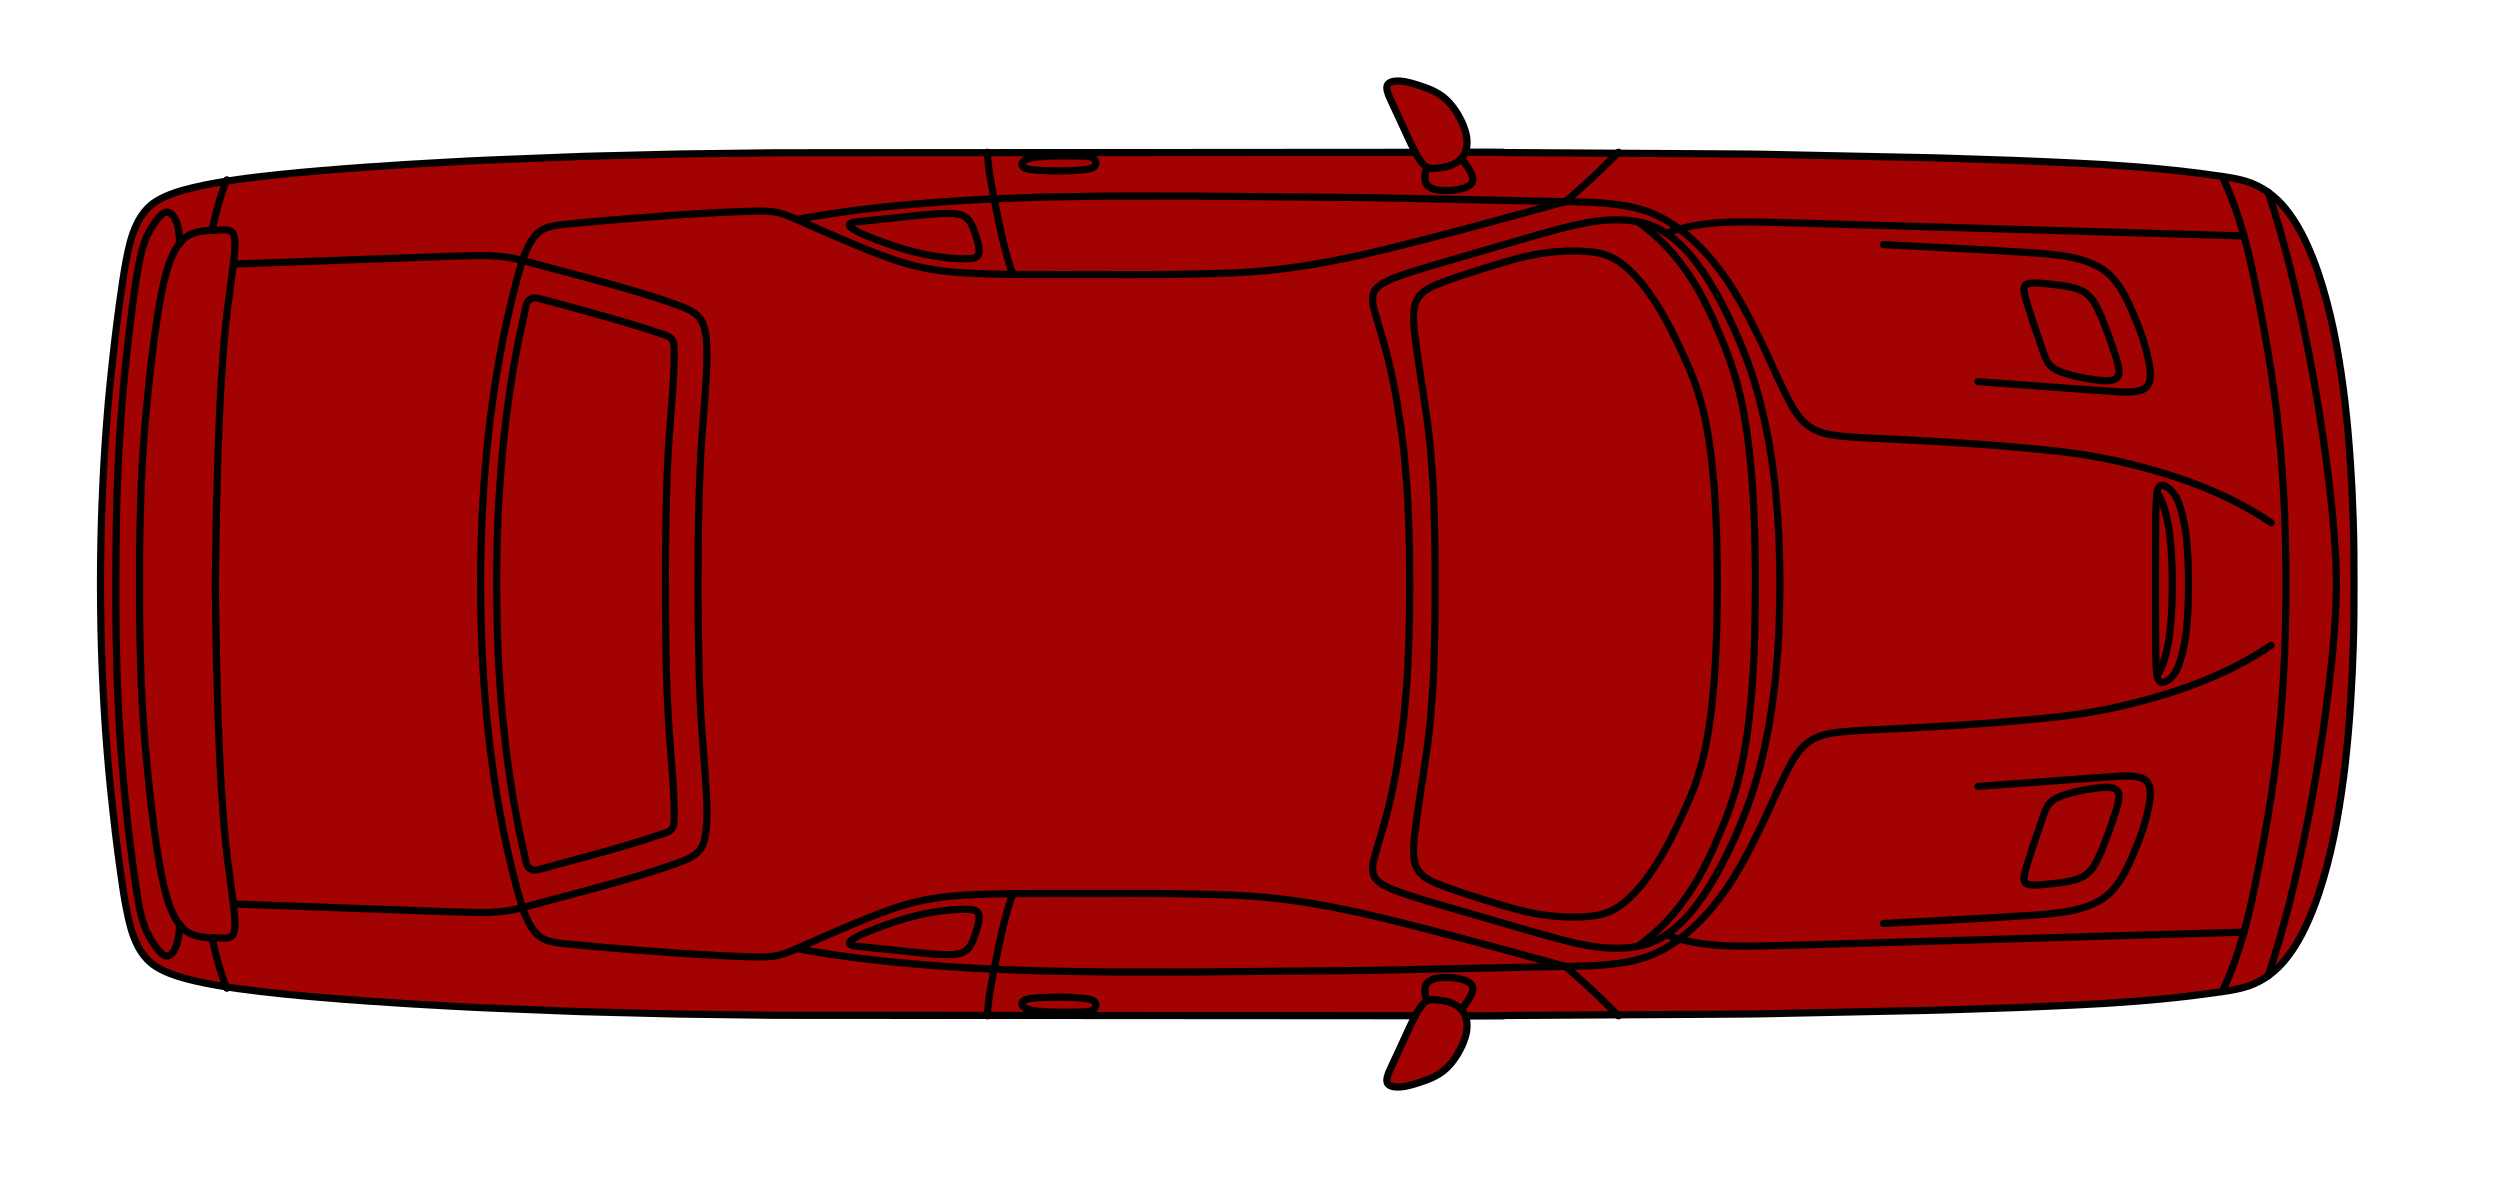 <?xml version="1.0" encoding="utf-8"?>
<svg width="959px" height="452px" viewBox="0 0 959 452" version="1.1" xmlns:xlink="http://www.w3.org/1999/xlink" xmlns="http://www.w3.org/2000/svg">
  <rect x="0" y="0" width="959" height="452" fill="#808080" stroke="none"/>
  <defs>
    <rect width="959" height="452" id="artboard_1" />
    <clipPath id="clip_1">
      <use xlink:href="#artboard_1" clip-rule="evenodd" />
    </clipPath>
  </defs>
  <g id="Artboard-4" clip-path="url(#clip_1)">
    <use xlink:href="#artboard_1" stroke="none" fill="#FFFFFF" />
    <path d="M0.004 331.219C4.254 331.193 8.504 331.168 12.754 331.142C22.7 331.082 32.646 331.022 42.593 330.962C54.029 330.893 65.466 330.824 76.902 330.755C85.622 330.702 94.343 330.65 103.063 330.597C105.896 330.58 108.728 330.578 111.56 330.52C120.042 330.345 128.525 330.169 137.007 329.994C147.903 329.769 158.8 329.544 169.696 329.319C174.287 329.224 178.878 329.154 183.467 329.003C192.616 328.702 201.767 328.426 210.915 328.1C218.937 327.814 226.957 327.394 234.976 327.04C241.794 326.739 248.62 326.315 255.425 325.794C263.467 325.179 271.49 324.425 279.494 323.432C283.281 322.963 287.063 322.426 290.841 321.89C294.02 321.44 297.206 320.874 300.257 319.852C306.295 317.831 311.255 313.925 315.157 308.938C319.661 303.181 322.856 296.433 325.477 289.646C328.198 282.6 330.251 275.313 331.97 267.965C333.723 260.473 335.022 252.888 336.154 245.281C337.269 237.785 338.062 230.238 338.729 222.69C339.416 214.918 339.878 207.131 340.249 199.339C340.587 192.243 340.81 185.125 340.867 178.021C340.935 169.508 340.929 161.005 340.861 152.491C340.803 145.2 340.535 137.896 340.188 130.613C339.817 122.817 339.303 115.032 338.616 107.257C337.952 99.749 337.093 92.253 335.983 84.797C334.859 77.24 333.517 69.706 331.734 62.275C329.965 54.901 327.868 47.603 325.074 40.546C322.413 33.823 319.144 27.142 314.544 21.517C310.557 16.641 305.497 12.967 299.454 11.111C296.155 10.098 292.743 9.608 289.337 9.119C285.749 8.604 282.155 8.111 278.557 7.674C270.773 6.729 262.971 5.981 255.15 5.404C248.193 4.891 241.224 4.456 234.255 4.148C226.358 3.799 218.46 3.368 210.559 3.108C201.272 2.802 191.985 2.497 182.698 2.191C178.008 2.037 173.315 1.975 168.624 1.878C157.664 1.652 146.703 1.425 135.743 1.199C127.541 1.03 119.34 0.86 111.138 0.691C108.202 0.63 105.265 0.636 102.328 0.618C93.418 0.564 84.508 0.51 75.598 0.457C64.14 0.388 52.683 0.319 41.225 0.249C31.426 0.19 21.627 0.131 11.828 0.071C7.885 0.047 3.943 0.023 0 0" transform="translate(562.085 58.426)" id="Shape" fill="#A20202" fill-rule="evenodd" stroke="#000000" stroke-width="2.75" stroke-linecap="round" stroke-linejoin="round" />
    <path d="M537.995 0C537.028 0.001 536.062 0.001 535.094 0.002C532.34 0.004 529.587 0.006 526.833 0.008C522.558 0.011 518.282 0.014 514.007 0.017C508.419 0.021 502.829 0.025 497.241 0.029C490.628 0.034 484.016 0.038 477.404 0.043C469.988 0.048 462.572 0.053 455.157 0.058C447.145 0.064 439.133 0.069 431.122 0.075C422.824 0.081 414.528 0.087 406.23 0.092C397.82 0.098 389.41 0.104 381.002 0.11C372.794 0.116 364.585 0.121 356.377 0.127C348.577 0.132 340.776 0.138 332.976 0.143C325.825 0.148 318.674 0.153 311.523 0.158C305.239 0.162 298.955 0.167 292.671 0.171C287.549 0.175 282.427 0.178 277.306 0.182C273.548 0.185 269.789 0.187 266.031 0.19C263.91 0.191 261.789 0.193 259.668 0.194C258.37 0.195 257.073 0.213 255.774 0.23C248.32 0.326 240.866 0.421 233.412 0.517C229.292 0.57 225.168 0.581 221.05 0.683C214.488 0.846 207.924 1.008 201.362 1.171C195.797 1.309 190.229 1.408 184.665 1.585C179.686 1.743 174.709 1.976 169.732 2.171C162.686 2.448 155.641 2.725 148.595 3.001C143.614 3.197 138.637 3.491 133.659 3.745C128.312 4.018 122.969 4.341 117.625 4.663C112.129 4.993 106.64 5.366 101.148 5.754C95.51 6.152 89.883 6.602 84.251 7.074C78.982 7.515 73.72 7.988 68.464 8.545C62.951 9.13 57.437 9.744 51.956 10.546C46.519 11.342 41.089 12.235 35.754 13.509C30.897 14.669 25.89 16.087 21.642 18.651C18.041 20.824 15.713 23.903 13.956 27.518C11.845 31.863 10.784 36.608 9.899 41.286C8.904 46.549 8.152 51.848 7.413 57.147C6.733 62.011 6.106 66.881 5.535 71.757C4.861 77.512 4.251 83.269 3.659 89.032C3.179 93.7 2.781 98.383 2.423 103.06C2.024 108.277 1.651 113.5 1.359 118.723C1.067 123.971 0.793 129.22 0.602 134.473C0.414 139.638 0.238 144.804 0.156 149.971C0.072 155.227 -0.006 160.483 0 165.74C0.007 171.316 0.086 176.89 0.175 182.466C0.26 187.729 0.464 192.99 0.656 198.25C0.845 203.443 1.143 208.633 1.433 213.822C1.703 218.665 2.053 223.512 2.437 228.348C2.839 233.421 3.277 238.495 3.798 243.558C4.396 249.383 5.033 255.198 5.715 261.015C6.295 265.967 6.968 270.911 7.658 275.851C8.351 280.814 9.053 285.789 10.046 290.709C11.005 295.457 12.108 300.232 14.394 304.598C16.305 308.248 18.866 311.122 22.647 313.175C26.99 315.532 31.951 316.888 36.801 317.987C42.017 319.169 47.311 320.07 52.619 320.802C58.45 321.606 64.296 322.266 70.152 322.887C75.474 323.451 80.807 323.891 86.141 324.337C91.777 324.809 97.411 325.235 103.054 325.633C108.541 326.021 114.027 326.373 119.518 326.704C124.83 327.023 130.139 327.328 135.455 327.6C140.146 327.84 144.835 328.105 149.529 328.289C156.883 328.578 164.238 328.867 171.593 329.156C176.03 329.33 180.469 329.55 184.908 329.675C191.066 329.849 197.227 329.98 203.386 330.133C209.421 330.283 215.457 330.454 221.494 330.582C226.076 330.679 230.662 330.702 235.245 330.761C242.412 330.853 249.58 330.945 256.747 331.037C257.821 331.051 258.894 331.06 259.969 331.06C262.222 331.062 264.475 331.063 266.728 331.065C270.6 331.068 274.473 331.07 278.345 331.073C283.561 331.077 288.778 331.08 293.994 331.084C300.355 331.088 306.717 331.093 313.077 331.097C320.286 331.102 327.496 331.107 334.704 331.112C342.545 331.117 350.385 331.123 358.225 331.128C366.49 331.134 374.754 331.14 383.019 331.145C391.396 331.151 399.772 331.157 408.15 331.162C416.432 331.168 424.714 331.173 432.995 331.179C440.973 331.185 448.95 331.19 456.928 331.196C464.291 331.201 471.653 331.206 479.016 331.211C485.557 331.216 492.099 331.22 498.64 331.225C504.139 331.229 509.638 331.233 515.137 331.236C519.304 331.239 523.471 331.242 527.638 331.245C530.264 331.247 532.892 331.249 535.518 331.25C536.346 331.251 537.172 331.251 538 331.252" transform="translate(38.544 58.41)" id="Shape" fill="#A20202" fill-rule="evenodd" stroke="#000000" stroke-width="2.75" stroke-linecap="round" stroke-linejoin="round" />
    <path d="M29.063 135.869C29.147 130.499 29.23 125.13 29.314 119.76C29.378 115.623 29.413 111.484 29.523 107.348C29.694 100.897 29.866 94.446 30.037 87.994C30.165 83.164 30.403 78.336 30.595 73.509C30.773 69.036 30.967 64.564 31.238 60.096C31.567 54.668 31.933 49.246 32.369 43.825C32.727 39.381 33.142 34.925 33.722 30.503C34.429 25.115 35.177 19.731 35.835 14.337C36.129 11.928 36.447 9.51 36.551 7.083C36.617 5.535 36.676 3.875 36.283 2.36C35.482 -0.728 31.762 0.064 29.345 0.163C25.886 0.305 21.99 0.308 18.894 2.07C15.954 3.743 14.009 6.82 12.632 9.818C10.704 14.016 9.603 18.579 8.67 23.086C7.669 27.922 6.891 32.806 6.195 37.695C5.519 42.444 4.899 47.201 4.369 51.969C3.74 57.637 3.161 63.303 2.62 68.98C2.16 73.801 1.776 78.63 1.448 83.462C1.125 88.217 0.865 92.98 0.672 97.742C0.45 103.233 0.308 108.725 0.178 114.219C0.07 118.767 0.036 123.319 0.016 127.868C-0.008 133.49 -0.004 139.11 0.02 144.732C0.039 149.178 0.083 153.627 0.191 158.072C0.322 163.432 0.45 168.791 0.677 174.148C0.882 178.988 1.125 183.835 1.477 188.667C1.842 193.688 2.234 198.705 2.712 203.717C3.25 209.358 3.839 214.986 4.464 220.617C4.997 225.412 5.648 230.193 6.328 234.969C7 239.691 7.773 244.413 8.76 249.08C9.725 253.638 10.857 258.264 12.895 262.477C14.282 265.343 16.236 268.247 19.112 269.787C22.382 271.538 26.465 271.457 30.072 271.601C32.49 271.697 35.617 272.237 36.318 269.227C36.697 267.6 36.619 265.829 36.526 264.174C36.386 261.693 36.061 259.221 35.756 256.756C35.103 251.483 34.35 246.223 33.685 240.952C33.107 236.378 32.68 231.779 32.31 227.184C31.879 221.831 31.522 216.474 31.205 211.112C30.937 206.575 30.746 202.035 30.565 197.494C30.376 192.761 30.15 188.029 30.024 183.294C29.853 176.86 29.682 170.427 29.511 163.993C29.398 159.726 29.366 155.456 29.3 151.188C29.222 146.086 29.063 140.975 29.063 135.869L29.063 135.869Z" transform="translate(53.523 88.166)" id="Shape" fill="none" fill-rule="evenodd" stroke="#000000" stroke-width="2.75" stroke-linecap="round" stroke-linejoin="round" />
    <path d="M116.56 127.74C116.516 121.767 116.444 115.8 116.305 109.829C116.179 104.439 115.913 99.051 115.555 93.671C115.181 88.039 114.649 82.422 113.932 76.823C113.238 71.408 112.304 66.007 111.005 60.703C109.713 55.423 107.984 50.283 105.848 45.286C103.691 40.24 101.378 35.241 98.882 30.354C96.374 25.443 93.645 20.636 90.415 16.159C87.389 11.964 83.936 7.904 79.795 4.766C76.076 1.948 71.988 0.634 67.366 0.251C62.004 -0.193 56.558 -0.035 51.22 0.617C45.773 1.283 40.44 2.615 35.183 4.161C29.641 5.79 24.122 7.51 18.641 9.331C16.037 10.196 13.442 11.097 10.881 12.084C8.701 12.924 6.478 13.818 4.538 15.14C2.621 16.446 1.262 18.186 0.645 20.429C-0.652 25.149 0.334 30.532 0.928 35.288C1.638 40.974 2.554 46.637 3.389 52.305C4.188 57.735 5.076 63.161 5.721 68.612C6.383 74.209 6.885 79.821 7.241 85.446C7.575 90.718 7.838 96.004 7.96 101.286C8.096 107.214 8.23 113.137 8.271 119.065C8.313 125.143 8.307 131.213 8.265 137.291C8.225 143.063 8.092 148.831 7.95 154.602C7.822 159.798 7.568 165.001 7.23 170.188C6.855 175.96 6.353 181.722 5.65 187.463C4.97 193.011 4.071 198.535 3.257 204.064C2.445 209.581 1.542 215.094 0.874 220.631C0.305 225.355 -0.707 230.773 0.754 235.43C1.451 237.653 2.933 239.318 4.88 240.569C6.845 241.831 9.057 242.708 11.232 243.532C13.949 244.562 16.697 245.504 19.455 246.421C24.707 248.166 30.001 249.81 35.314 251.36C40.659 252.92 46.074 254.264 51.613 254.912C56.978 255.54 62.465 255.687 67.848 255.188C72.484 254.758 76.522 253.286 80.198 250.404C84.265 247.216 87.679 243.171 90.661 238.975C93.905 234.411 96.664 229.531 99.183 224.536C101.674 219.597 104.014 214.56 106.16 209.461C108.224 204.557 109.868 199.504 111.112 194.331C112.422 188.885 113.33 183.352 114.042 177.799C114.759 172.202 115.238 166.579 115.612 160.949C115.967 155.608 116.197 150.256 116.322 144.904C116.456 139.182 116.518 133.464 116.56 127.74L116.56 127.74Z" transform="translate(542.222 96.294)" id="Shape" fill="none" fill-rule="evenodd" stroke="#000000" stroke-width="2.75" stroke-linecap="round" stroke-linejoin="round" />
    <path d="M0 277.937C3.909 275.073 7.595 271.927 10.941 268.417C14.095 265.109 16.941 261.519 19.488 257.724C22.205 253.677 24.573 249.404 26.718 245.03C28.936 240.508 30.913 235.87 32.817 231.208C34.625 226.779 36.222 222.258 37.536 217.657C38.935 212.757 40.023 207.788 40.925 202.773C41.827 197.758 42.46 192.695 42.999 187.629C43.531 182.635 43.895 177.622 44.194 172.609C44.47 167.997 44.684 163.373 44.785 158.753C44.908 153.154 45 147.561 45.038 141.961C45.07 137.341 45.064 132.716 44.98 128.097C44.886 122.912 44.775 117.727 44.55 112.546C44.333 107.54 44.065 102.534 43.66 97.539C43.239 92.351 42.697 87.179 41.997 82.022C41.342 77.196 40.513 72.376 39.418 67.63C38.291 62.746 36.948 57.919 35.271 53.193C33.621 48.542 31.741 43.972 29.745 39.459C27.718 34.876 25.553 30.362 23.072 26.006C20.813 22.041 18.275 18.229 15.428 14.661C12.411 10.88 9.038 7.384 5.368 4.234C3.637 2.748 1.84 1.348 0 0" transform="translate(628.313 85.066)" id="Shape" fill="none" fill-rule="evenodd" stroke="#000000" stroke-width="2.75" stroke-linecap="round" stroke-linejoin="round" />
    <path d="M0 69.997C1.195 68.523 1.87 66.676 2.462 64.896C3.216 62.628 3.803 60.307 4.237 57.957C5.108 53.234 5.47 48.42 5.662 43.626C5.862 38.627 5.895 33.608 5.736 28.608C5.576 23.574 5.298 18.528 4.498 13.549C4.141 11.331 3.672 9.132 3.043 6.974C2.437 4.894 1.784 2.722 0.624 0.874C0.434 0.571 0.227 0.278 0.002 0" transform="translate(827.455 189.036)" id="Shape" fill="none" fill-rule="evenodd" stroke="#000000" stroke-width="2.75" stroke-linecap="round" stroke-linejoin="round" />
    <path d="M12.669 37.867C12.631 31.707 12.5 25.537 11.762 19.415C11.412 16.509 10.917 13.615 10.154 10.787C9.52 8.436 8.817 5.951 7.54 3.856C6.721 2.514 3.088 -1.488 1.379 0.585C0.917 1.146 0.766 1.99 0.638 2.686C0.392 4.022 0.307 5.389 0.237 6.743C0.115 9.105 0.082 11.47 0.075 13.834C0.051 21.647 0.028 29.46 0.004 37.273C-0.016 43.715 0.039 50.159 0.059 56.601C0.067 59.154 0.038 61.71 0.092 64.262C0.154 67.194 0.102 70.218 0.649 73.111C0.944 74.668 1.58 76.108 3.405 75.472C4.634 75.043 5.737 74.121 6.59 73.167C7.653 71.978 8.316 70.5 8.869 69.02C9.872 66.338 10.586 63.54 11.103 60.726C12.21 54.695 12.508 48.522 12.625 42.403C12.652 40.891 12.66 39.379 12.669 37.867L12.669 37.867Z" transform="translate(826.85 186.168)" id="Shape" fill="none" fill-rule="evenodd" stroke="#000000" stroke-width="2.75" stroke-linecap="round" stroke-linejoin="round" />
    <path d="M156.232 139.712C156.195 133.29 156.098 126.871 155.781 120.457C155.455 113.863 154.928 107.286 154.213 100.723C153.533 94.486 152.608 88.26 151.407 82.102C150.145 75.625 148.582 69.224 146.684 62.904C144.877 56.887 142.671 50.983 140.17 45.221C137.638 39.387 134.848 33.643 131.729 28.099C128.685 22.687 125.286 17.405 121.153 12.753C117.51 8.653 113.209 4.897 108.147 2.671C102.709 0.279 96.517 -0.222 90.642 0.079C84.465 0.396 78.424 1.746 72.453 3.285C67.036 4.681 61.655 6.243 56.284 7.805C48.444 10.086 40.604 12.368 32.764 14.649C27.128 16.289 21.482 17.89 15.889 19.671C12.96 20.604 10.028 21.565 7.198 22.771C5.253 23.6 3.191 24.545 1.683 26.072C-0.676 28.46 -0.097 31.654 0.679 34.622C2.284 40.757 4.33 46.764 5.837 52.929C7.34 59.08 8.624 65.292 9.626 71.545C10.663 78.019 11.578 84.505 12.215 91.031C12.844 97.475 13.31 103.933 13.61 110.4C13.9 116.655 14.123 122.922 14.17 129.183C14.224 136.394 14.241 143.599 14.166 150.81C14.099 157.19 13.863 163.572 13.568 169.945C13.27 176.372 12.783 182.793 12.138 189.194C11.485 195.665 10.584 202.107 9.524 208.522C8.483 214.822 7.193 221.087 5.645 227.282C4.108 233.432 1.987 239.427 0.483 245.58C-0.216 248.44 -0.428 251.344 1.857 253.518C3.509 255.09 5.723 256.048 7.803 256.902C10.775 258.122 13.841 259.097 16.899 260.071C22.454 261.84 28.074 263.407 33.671 265.036C41.32 267.262 48.969 269.488 56.618 271.713C62.253 273.353 67.903 274.964 73.587 276.428C79.374 277.919 85.273 279.126 91.258 279.37C97.12 279.609 103.276 279.02 108.65 276.523C113.725 274.165 118.028 270.293 121.658 266.092C125.703 261.41 129.048 256.148 132.049 250.751C135.101 245.26 137.865 239.587 140.339 233.812C142.906 227.82 145.136 221.704 147.003 215.458C148.813 209.406 150.277 203.249 151.463 197.045C152.688 190.634 153.618 184.17 154.325 177.683C155.009 171.407 155.492 165.107 155.79 158.8C156.09 152.441 156.195 146.079 156.232 139.712L156.232 139.712Z" transform="translate(526.539 84.323)" id="Shape" fill="none" fill-rule="evenodd" stroke="#000000" stroke-width="2.75" stroke-linecap="round" stroke-linejoin="round" />
    <path d="M0.001 0C2.066 4.431 3.909 8.95 5.484 13.579C7.123 18.396 8.516 23.295 9.743 28.233C11.056 33.517 12.173 38.84 13.255 44.175C14.258 49.119 15.179 54.078 16.076 59.042C16.979 64.043 17.869 69.048 18.632 74.073C19.437 79.376 20.189 84.686 20.826 90.011C21.438 95.126 21.955 100.252 22.396 105.384C22.867 110.853 23.229 116.326 23.55 121.805C23.859 127.068 24.024 132.339 24.192 137.608C24.355 142.721 24.397 147.838 24.428 152.954C24.458 157.839 24.442 162.724 24.35 167.608C24.251 172.841 24.147 178.074 23.911 183.303C23.669 188.661 23.406 194.017 23.019 199.367C22.621 204.874 22.134 210.368 21.586 215.862C21.098 220.756 20.487 225.642 19.812 230.514C19.098 235.667 18.313 240.809 17.441 245.938C16.567 251.074 15.63 256.199 14.657 261.317C13.651 266.612 12.607 271.9 11.453 277.165C10.363 282.138 9.143 287.091 7.723 291.981C6.322 296.806 4.717 301.566 2.836 306.226C1.955 308.411 0.994 310.56 0 312.695" transform="translate(852.459 67.687)" id="Shape" fill="none" fill-rule="evenodd" stroke="#000000" stroke-width="2.75" stroke-linecap="round" stroke-linejoin="round" />
    <path d="M0.001 300.701C1.511 296.112 2.987 291.513 4.317 286.868C5.692 282.065 7.01 277.245 8.228 272.399C9.492 267.37 10.692 262.325 11.822 257.264C12.962 252.156 14.002 247.027 15.045 241.899C15.928 237.558 16.729 233.195 17.486 228.831C18.448 223.287 19.367 217.742 20.247 212.185C20.928 207.886 21.563 203.575 22.116 199.258C22.827 193.704 23.5 188.154 24.121 182.589C24.648 177.867 25.066 173.13 25.418 168.392C25.784 163.475 26.041 158.55 26.15 153.621C26.252 148.957 26.137 144.279 25.877 139.621C25.588 134.442 25.207 129.273 24.729 124.108C24.297 119.441 23.793 114.774 23.226 110.122C22.584 104.85 21.864 99.591 21.11 94.335C20.43 89.596 19.705 84.862 18.919 80.139C18.105 75.247 17.234 70.365 16.314 65.492C15.301 60.131 14.22 54.789 13.123 49.445C12.182 44.861 11.126 40.299 10.045 35.746C8.908 30.955 7.714 26.178 6.428 21.425C5.122 16.601 3.757 11.794 2.267 7.023C1.533 4.674 0.769 2.337 0 0" transform="translate(870.054 73.685)" id="Shape" fill="none" fill-rule="evenodd" stroke="#000000" stroke-width="2.75" stroke-linecap="round" stroke-linejoin="round" />
    <path d="M24.495 11.988C24.352 8.477 24.175 3.924 21.708 1.136C20.528 -0.198 19.121 -0.403 17.769 0.765C16.22 2.104 14.97 3.934 13.871 5.644C11.106 9.951 9.82 14.783 8.881 19.765C7.888 25.036 7.132 30.37 6.433 35.687C5.618 41.89 4.9 48.099 4.207 54.316C3.633 59.468 3.128 64.636 2.7 69.802C2.213 75.675 1.769 81.55 1.417 87.433C1.077 93.117 0.818 98.804 0.614 104.494C0.425 109.784 0.263 115.078 0.189 120.371C0.1 126.731 0.038 133.087 0.011 139.448C-0.012 144.679 -0.001 149.912 0.053 155.143C0.115 161.211 0.233 167.276 0.382 173.342C0.515 178.785 0.72 184.225 0.98 189.664C1.261 195.546 1.625 201.421 2.045 207.295C2.455 213.024 3.003 218.74 3.547 224.458C4.048 229.719 4.599 234.979 5.239 240.225C5.959 246.122 6.734 252.012 7.611 257.888C8.388 263.094 9.106 268.475 10.844 273.465C11.627 275.713 12.69 277.856 13.99 279.85C15.075 281.513 16.302 283.317 17.835 284.604C20.827 287.117 22.964 282.582 23.602 280.219C24.208 277.973 24.4 275.641 24.495 273.325" transform="translate(44.42 81.378)" id="Shape" fill="none" fill-rule="evenodd" stroke="#000000" stroke-width="2.75" stroke-linecap="round" stroke-linejoin="round" />
    <path d="M221.627 5.392C219.082 5.318 216.537 5.244 213.992 5.171C207.344 4.978 200.696 4.785 194.048 4.593C184.615 4.319 175.181 4.046 165.747 3.772C155.03 3.461 144.313 3.15 133.595 2.84C122.862 2.529 112.129 2.218 101.396 1.906C92.165 1.638 82.933 1.371 73.702 1.103C67.258 0.916 60.814 0.729 54.371 0.542C52.031 0.474 49.69 0.395 47.35 0.341C39.721 0.166 32.077 -0.152 24.446 0.085C17.697 0.295 10.983 1.064 4.474 2.91C2.967 3.338 1.478 3.825 0 4.344" transform="translate(639.155 85.118)" id="Shape" fill="none" fill-rule="evenodd" stroke="#000000" stroke-width="2.75" stroke-linecap="round" stroke-linejoin="round" />
    <path d="M11.082 0.564C15.046 1.061 19.558 1.43 23.084 3.483C25.495 4.887 26.976 7.243 28.183 9.693C30.373 14.14 32.025 18.884 33.656 23.558C34.481 25.923 35.308 28.308 35.929 30.736C36.27 32.066 36.662 33.606 36.372 34.987C35.662 38.366 30.294 37.485 27.927 37.204C23.324 36.657 18.537 35.739 14.19 34.103C11.991 33.276 10.049 32.167 8.917 30.042C7.855 28.048 7.194 25.793 6.452 23.667C5.71 21.539 4.984 19.403 4.279 17.263C3.42 14.656 2.537 12.055 1.725 9.432C1.086 7.366 0.323 5.238 0.043 3.084C-0.165 1.486 0.355 0.485 2.003 0.182C3.748 -0.139 5.61 0.034 7.362 0.175C7.687 0.201 11.082 0.472 11.082 0.564L11.082 0.564Z" transform="translate(776.373 108.547)" id="Shape" fill="none" fill-rule="evenodd" stroke="#000000" stroke-width="2.75" stroke-linecap="round" stroke-linejoin="round" />
    <path d="M36.21 52.568C42.72 53.044 49.229 53.52 55.739 53.996C65.116 54.682 74.493 55.367 83.871 56.053C85.822 56.196 87.772 56.35 89.726 56.438C92.606 56.567 95.701 56.776 98.503 55.948C100.154 55.46 101.481 54.476 101.972 52.738C102.604 50.5 102.336 48.073 101.932 45.822C100.754 39.271 98.522 32.809 95.886 26.712C93.457 21.094 90.621 14.793 85.814 10.793C81.088 6.861 74.794 5.246 68.84 4.336C62.513 3.369 56.075 3.076 49.692 2.692C43.114 2.296 36.537 1.881 29.956 1.542C20.673 1.064 11.39 0.586 2.107 0.108C1.405 0.072 0.702 0.036 0 0" transform="translate(722.517 93.829)" id="Shape" fill="none" fill-rule="evenodd" stroke="#000000" stroke-width="2.75" stroke-linecap="round" stroke-linejoin="round" />
    <path d="M2.567 17.875C1.626 13.19 0.689 8.488 0.215 3.729C0.092 2.49 0.002 1.246 0 0" transform="translate(378.809 58.405)" id="Shape" fill="none" fill-rule="evenodd" stroke="#000000" stroke-width="2.75" stroke-linecap="round" stroke-linejoin="round" />
    <path d="M12.565 30.177C13.325 31.32 14.254 32.484 15.526 33.077C16.603 33.578 17.812 33.553 18.971 33.477C21.839 33.286 25.025 32.554 27.398 30.858C29.07 29.662 30.116 27.901 30.544 25.904C31.154 23.055 30.564 20.107 29.514 17.436C28.019 13.632 25.703 9.835 22.694 7.037C19.848 4.392 16.131 2.916 12.48 1.752C9.492 0.799 5.994 -0.34 2.814 0.095C1.962 0.211 1.027 0.492 0.459 1.179C-0.182 1.955 -0.034 3.011 0.199 3.915C0.612 5.518 1.374 7.033 2.069 8.527C3.037 10.608 4.01 12.685 4.981 14.765C6.999 19.09 8.895 23.509 11.133 27.726C11.576 28.561 12.042 29.387 12.565 30.177L12.565 30.177Z" transform="translate(531.974 31.07)" id="Shape" fill="#A20202" fill-rule="evenodd" stroke="#000000" stroke-width="2.75" stroke-linecap="round" stroke-linejoin="round" />
    <path d="M14.001 0C15.525 2.098 17.394 4.342 18.193 6.851C18.746 8.59 18.066 9.871 16.438 10.663C14.044 11.827 11.193 12.207 8.561 12.269C6.481 12.317 4.218 12.185 2.32 11.247C-1.084 9.566 0.106 6.168 0.659 3.186" transform="translate(546.606 60.842)" id="Shape" fill="none" fill-rule="evenodd" stroke="#000000" stroke-width="2.75" stroke-linecap="round" stroke-linejoin="round" />
    <path d="M0 19.413C1.171 14.219 2.412 9.034 4.17 4.002C4.642 2.651 5.153 1.314 5.72 0" transform="translate(81.307 68.988)" id="Shape" fill="none" fill-rule="evenodd" stroke="#000000" stroke-width="2.75" stroke-linecap="round" stroke-linejoin="round" />
    <path d="M6.872 5.584C11.967 5.858 17.157 5.91 22.243 5.462C23.929 5.313 25.904 5.199 27.455 4.428C28.82 3.75 28.663 1.737 27.448 0.96C25.963 0.01 23.582 0.166 21.914 0.094C19.271 -0.019 16.624 -0.011 13.979 0.022C11.517 0.052 9.046 0.127 6.594 0.366C4.947 0.527 3.183 0.723 1.667 1.44C0.418 2.03 -0.867 3.476 0.779 4.466C2.005 5.204 3.665 5.308 5.038 5.444C5.648 5.503 6.26 5.545 6.872 5.584L6.872 5.584Z" transform="translate(391.957 59.781)" id="Shape" fill="none" fill-rule="evenodd" stroke="#000000" stroke-width="2.75" stroke-linecap="round" stroke-linejoin="round" />
    <path d="M20.328 0C15.256 5.053 10.116 10.038 4.766 14.798C3.192 16.198 1.597 17.573 0 18.945C5.318 19.017 10.635 19.132 15.932 19.633C20.936 20.106 25.965 20.857 30.738 22.48C35.282 24.026 39.525 26.418 43.4 29.233C47.353 32.104 50.912 35.476 54.179 39.101C57.72 43.03 60.897 47.27 63.738 51.729C66.542 56.13 69.046 60.718 71.425 65.36C73.761 69.916 75.949 74.54 78.101 79.185C80.506 84.375 82.79 89.645 85.425 94.725C87.662 99.038 90.261 103.377 94.577 105.889C98.577 108.217 103.418 108.727 107.942 109.102C113.257 109.543 118.601 109.716 123.926 109.985C128.908 110.237 133.894 110.451 138.873 110.757C144.569 111.107 150.27 111.407 155.962 111.814C161.351 112.199 166.742 112.569 172.123 113.055C177.776 113.566 183.43 114.083 189.069 114.728C194.282 115.324 199.478 116.06 204.635 117.026C209.834 118 214.997 119.179 220.114 120.516C225.333 121.88 230.515 123.381 235.623 125.117C240.628 126.818 245.562 128.732 250.388 130.892C255.066 132.986 259.644 135.32 264.059 137.924C266.309 139.251 268.503 140.661 270.674 142.111" transform="translate(600.52 58.406)" id="Shape" fill="none" fill-rule="evenodd" stroke="#000000" stroke-width="2.75" stroke-linecap="round" stroke-linejoin="round" />
    <path d="M20.328 142.111C15.256 137.058 10.116 132.073 4.766 127.313C3.192 125.913 1.597 124.538 0 123.166C5.318 123.094 10.635 122.979 15.932 122.478C20.936 122.005 25.965 121.254 30.738 119.631C35.282 118.085 39.525 115.693 43.4 112.878C47.353 110.007 50.912 106.635 54.179 103.01C57.72 99.081 60.897 94.841 63.738 90.382C66.542 85.981 69.046 81.393 71.425 76.751C73.761 72.195 75.949 67.571 78.101 62.926C80.506 57.736 82.79 52.466 85.425 47.386C87.662 43.073 90.261 38.733 94.577 36.222C98.577 33.894 103.418 33.384 107.942 33.009C113.257 32.568 118.601 32.395 123.926 32.126C128.908 31.874 133.894 31.66 138.873 31.354C144.569 31.004 150.27 30.704 155.962 30.297C161.351 29.912 166.742 29.542 172.123 29.056C177.776 28.545 183.43 28.028 189.069 27.383C194.282 26.787 199.478 26.051 204.635 25.085C209.834 24.111 214.997 22.932 220.114 21.595C225.333 20.231 230.515 18.73 235.623 16.994C240.628 15.293 245.562 13.379 250.388 11.219C255.066 9.125 259.644 6.791 264.059 4.187C266.309 2.86 268.503 1.45 270.674 0" transform="translate(600.52 247.553)" id="Shape" fill="none" fill-rule="evenodd" stroke="#000000" stroke-width="2.75" stroke-linecap="round" stroke-linejoin="round" />
    <path d="M6.872 0.21C11.967 -0.064 17.157 -0.116 22.243 0.333C23.929 0.482 25.904 0.596 27.455 1.367C28.82 2.045 28.663 4.058 27.448 4.835C25.963 5.785 23.582 5.629 21.914 5.701C19.271 5.814 16.624 5.805 13.979 5.773C11.517 5.743 9.046 5.668 6.594 5.429C4.947 5.268 3.183 5.072 1.667 4.355C0.418 3.765 -0.867 2.319 0.779 1.329C2.005 0.591 3.665 0.487 5.038 0.351C5.648 0.29 6.26 0.249 6.872 0.21L6.872 0.21Z" transform="translate(391.957 382.494)" id="Shape" fill="none" fill-rule="evenodd" stroke="#000000" stroke-width="2.75" stroke-linecap="round" stroke-linejoin="round" />
    <path d="M0 0C1.171 5.194 2.412 10.379 4.17 15.411C4.642 16.762 5.153 18.099 5.72 19.413" transform="translate(81.307 359.669)" id="Shape" fill="none" fill-rule="evenodd" stroke="#000000" stroke-width="2.75" stroke-linecap="round" stroke-linejoin="round" />
    <path d="M14.001 12.277C15.525 10.18 17.394 7.936 18.193 5.427C18.746 3.688 18.066 2.406 16.438 1.615C14.044 0.451 11.193 0.07 8.561 0.008C6.481 -0.039 4.218 0.092 2.32 1.03C-1.084 2.711 0.106 6.109 0.659 9.091" transform="translate(546.606 374.95)" id="Shape" fill="none" fill-rule="evenodd" stroke="#000000" stroke-width="2.75" stroke-linecap="round" stroke-linejoin="round" />
    <path d="M12.565 3.341C13.325 2.198 14.254 1.034 15.526 0.442C16.603 -0.059 17.812 -0.034 18.971 0.042C21.839 0.232 25.025 0.964 27.398 2.661C29.07 3.857 30.116 5.617 30.544 7.615C31.154 10.464 30.564 13.412 29.514 16.083C28.019 19.887 25.703 23.683 22.694 26.481C19.848 29.126 16.131 30.602 12.48 31.767C9.492 32.72 5.994 33.859 2.814 33.424C1.962 33.308 1.027 33.027 0.459 32.34C-0.182 31.564 -0.034 30.508 0.199 29.604C0.612 28.001 1.374 26.486 2.069 24.992C3.037 22.911 4.01 20.834 4.981 18.754C6.999 14.43 8.895 10.011 11.133 5.794C11.576 4.958 12.042 4.131 12.565 3.341L12.565 3.341Z" transform="translate(531.974 383.481)" id="Shape" fill="#A20202" fill-rule="evenodd" stroke="#000000" stroke-width="2.75" stroke-linecap="round" stroke-linejoin="round" />
    <path d="M2.567 0C1.626 4.685 0.689 9.387 0.215 14.146C0.092 15.385 0.002 16.629 0 17.875" transform="translate(378.809 371.789)" id="Shape" fill="none" fill-rule="evenodd" stroke="#000000" stroke-width="2.75" stroke-linecap="round" stroke-linejoin="round" />
    <path d="M36.21 3.992C42.72 3.516 49.229 3.04 55.739 2.564C65.116 1.878 74.493 1.193 83.871 0.507C85.822 0.364 87.772 0.21 89.726 0.122C92.606 -0.007 95.701 -0.216 98.503 0.612C100.154 1.1 101.481 2.084 101.972 3.822C102.604 6.06 102.336 8.487 101.932 10.738C100.754 17.289 98.522 23.751 95.886 29.848C93.457 35.466 90.621 41.767 85.814 45.767C81.088 49.699 74.794 51.314 68.84 52.224C62.513 53.192 56.075 53.484 49.692 53.868C43.114 54.264 36.537 54.679 29.956 55.018C20.673 55.496 11.39 55.974 2.107 56.452C1.405 56.488 0.702 56.524 0 56.561" transform="translate(722.517 297.68)" id="Shape" fill="none" fill-rule="evenodd" stroke="#000000" stroke-width="2.75" stroke-linecap="round" stroke-linejoin="round" />
    <path d="M11.082 36.954C15.046 36.457 19.558 36.088 23.084 34.035C25.495 32.631 26.976 30.275 28.183 27.825C30.373 23.378 32.025 18.634 33.656 13.96C34.481 11.595 35.308 9.21 35.929 6.782C36.27 5.452 36.662 3.912 36.372 2.531C35.662 -0.848 30.294 0.033 27.927 0.314C23.324 0.861 18.537 1.779 14.19 3.415C11.991 4.242 10.049 5.35 8.917 7.476C7.855 9.47 7.194 11.725 6.452 13.851C5.71 15.979 4.984 18.115 4.279 20.255C3.42 22.862 2.537 25.463 1.725 28.086C1.086 30.152 0.323 32.28 0.043 34.433C-0.165 36.031 0.355 37.032 2.003 37.335C3.748 37.656 5.61 37.483 7.362 37.342C8.605 37.243 9.844 37.099 11.082 36.954L11.082 36.954Z" transform="translate(776.373 302.004)" id="Shape" fill="none" fill-rule="evenodd" stroke="#000000" stroke-width="2.75" stroke-linecap="round" stroke-linejoin="round" />
    <path d="M221.627 0C219.082 0.074 216.537 0.148 213.992 0.221C207.344 0.414 200.696 0.607 194.048 0.799C184.615 1.072 175.181 1.346 165.747 1.62C155.03 1.931 144.313 2.242 133.595 2.552C122.862 2.863 112.129 3.174 101.396 3.486C92.165 3.754 82.933 4.021 73.702 4.289C67.258 4.476 60.814 4.663 54.371 4.85C52.031 4.918 49.69 4.997 47.35 5.051C39.721 5.226 32.077 5.544 24.446 5.307C17.697 5.097 10.983 4.328 4.474 2.481C2.967 2.053 1.478 1.566 0 1.047" transform="translate(639.155 357.56)" id="Shape" fill="none" fill-rule="evenodd" stroke="#000000" stroke-width="2.75" stroke-linecap="round" stroke-linejoin="round" />
    <path d="M16.002 248.254C21.246 246.854 26.49 245.454 31.733 244.054C36.23 242.853 40.731 241.669 45.216 240.421C50.138 239.051 55.068 237.699 59.959 236.218C64.99 234.694 69.996 233.133 74.934 231.324C77.998 230.202 81.543 229.091 83.746 226.53C85.61 224.364 86.173 221.401 86.477 218.645C86.993 213.96 86.856 209.176 86.611 204.478C86.337 199.211 85.927 193.959 85.513 188.702C85.13 183.844 84.746 178.987 84.488 174.12C84.226 169.191 83.992 164.259 83.867 159.324C83.722 153.618 83.609 147.914 83.53 142.207C83.456 136.893 83.45 131.58 83.428 126.266C83.406 121.132 83.453 115.998 83.475 110.865C83.494 106.362 83.559 101.857 83.652 97.355C83.765 91.877 83.943 86.402 84.155 80.927C84.346 75.982 84.637 71.038 84.996 66.102C85.351 61.213 85.808 56.331 86.147 51.441C86.506 46.263 86.823 41.076 86.798 35.883C86.78 32.04 86.755 27.781 85.255 24.174C84.347 21.991 82.733 20.433 80.677 19.31C78.642 18.199 76.42 17.429 74.247 16.639C71.895 15.783 69.53 14.969 67.146 14.203C62.117 12.588 57.04 11.127 51.963 9.673C48.061 8.555 44.147 7.473 40.225 6.426C33.618 4.662 27.01 2.898 20.403 1.133C19.285 0.835 18.168 0.536 17.05 0.238C16.84 0.182 16.402 -0.033 16.187 0.008C15.881 0.066 16.156 -0.141 15.929 0.218C15.527 0.852 15.425 1.962 15.216 2.686C15.1 3.089 14.984 3.491 14.872 3.895C14.537 5.106 14.195 6.315 13.873 7.53C12.564 12.471 11.328 17.43 10.229 22.423C9.147 27.341 8.143 32.275 7.256 37.231C6.37 42.18 5.552 47.142 4.851 52.121C4.156 57.052 3.506 61.994 2.982 66.947C2.427 72.195 1.923 77.449 1.522 82.711C1.118 88.023 0.827 93.342 0.559 98.663C0.303 103.751 0.2 108.847 0.089 113.94C-0.017 118.799 -0.013 123.66 0.022 128.519C0.057 133.42 0.139 138.321 0.32 143.219C0.505 148.228 0.687 153.241 1.028 158.242C1.379 163.398 1.728 168.555 2.217 173.701C2.714 178.925 3.285 184.142 3.936 189.349C4.576 194.467 5.332 199.573 6.164 204.663C6.981 209.663 7.9 214.646 8.91 219.611C9.906 224.505 11.003 229.381 12.204 234.229C13.368 238.93 14.656 243.599 16.002 248.254L16.002 248.254Z" transform="translate(184.359 99.93)" id="Shape" fill="none" fill-rule="evenodd" stroke="#000000" stroke-width="2.75" stroke-linecap="round" stroke-linejoin="round" />
    <path d="M216.065 8.951C220.8 8.116 225.539 7.314 230.296 6.613C235.092 5.907 239.901 5.286 244.716 4.721C249.229 4.192 253.75 3.738 258.276 3.331C263.448 2.866 268.62 2.465 273.798 2.079C278.011 1.765 282.235 1.535 286.455 1.331C291.857 1.07 297.256 0.844 302.66 0.641C306.611 0.493 310.566 0.374 314.519 0.312C320.358 0.22 326.197 0.127 332.036 0.035C335.477 -0.019 338.922 0.021 342.364 0.019C349.152 0.015 355.941 0.01 362.729 0.006C365.157 0.004 367.586 -0.01 370.014 0.011C374.231 0.048 378.447 0.085 382.664 0.122C389.495 0.182 396.327 0.242 403.158 0.302C409.85 0.361 416.541 0.419 423.233 0.478C427.037 0.511 430.841 0.545 434.646 0.578C436.267 0.592 437.888 0.638 439.508 0.671C444.701 0.777 449.893 0.883 455.086 0.989C462.082 1.132 469.078 1.274 476.074 1.417C482.808 1.554 489.542 1.692 496.275 1.829C500.584 1.917 504.892 2.005 509.201 2.093C509.805 2.105 510.409 2.118 511.013 2.13C501.504 4.727 491.996 7.324 482.487 9.922C474.824 12.015 467.142 14.019 459.452 16.014C451.057 18.191 442.662 20.326 434.203 22.246C425.793 24.155 417.323 25.791 408.795 27.075C400.519 28.321 392.16 29.095 383.798 29.447C374.522 29.837 365.25 29.971 355.967 30.085C347.707 30.186 339.439 30.087 331.179 30.085C321.955 30.083 312.727 30.147 303.503 30.079C294.984 30.016 286.431 29.901 277.93 29.298C269.571 28.704 261.535 27.188 253.598 24.484C245.518 21.731 237.651 18.363 229.817 14.986C225.442 13.1 221.085 11.18 216.731 9.245C213.325 7.732 210.021 6.249 206.258 5.935C201.98 5.578 197.637 5.857 193.355 6C188.976 6.146 184.6 6.386 180.225 6.629C171.087 7.138 161.968 7.858 152.844 8.561C144.654 9.193 136.469 9.887 128.297 10.724C124.997 11.062 121.363 11.277 118.422 12.979C115.855 14.465 114.234 17.043 112.963 19.644C112.515 20.561 112.105 21.497 111.721 22.441C111.566 22.821 111.414 23.203 111.265 23.585C111.176 23.815 111.086 24.369 110.907 24.525C110.698 24.707 110.508 24.576 110.163 24.49C108.26 24.013 106.333 23.632 104.389 23.368C100.491 22.839 96.533 22.78 92.605 22.852C86.321 22.967 80.044 23.202 73.763 23.429C61.719 23.862 49.674 24.296 37.63 24.729C26.827 25.118 16.024 25.507 5.221 25.895C3.481 25.958 1.74 26.02 0 26.083" transform="translate(89.507 75.219)" id="Shape" fill="none" fill-rule="evenodd" stroke="#000000" stroke-width="2.75" stroke-linecap="round" stroke-linejoin="round" />
    <path d="M216.065 21.179C220.8 22.014 225.539 22.817 230.296 23.517C235.092 24.223 239.901 24.844 244.716 25.409C249.229 25.938 253.75 26.392 258.276 26.799C263.448 27.264 268.62 27.665 273.798 28.051C278.011 28.365 282.235 28.595 286.455 28.799C291.857 29.06 297.256 29.286 302.66 29.489C306.611 29.637 310.566 29.756 314.519 29.818C320.358 29.91 326.197 30.003 332.036 30.095C335.477 30.149 338.922 30.109 342.364 30.111C349.152 30.115 355.941 30.12 362.729 30.124C365.157 30.126 367.586 30.14 370.014 30.119C374.231 30.082 378.447 30.045 382.664 30.008C389.495 29.948 396.327 29.888 403.158 29.828C409.85 29.769 416.541 29.711 423.233 29.652C427.037 29.619 430.841 29.585 434.646 29.552C436.267 29.538 437.888 29.492 439.508 29.459C444.701 29.353 449.893 29.247 455.086 29.141C462.082 28.998 469.078 28.856 476.074 28.713C482.808 28.576 489.542 28.438 496.275 28.301C500.584 28.213 504.892 28.125 509.201 28.037C509.805 28.025 510.409 28.012 511.013 28C501.504 25.403 491.996 22.806 482.487 20.208C474.824 18.115 467.142 16.111 459.452 14.116C451.057 11.939 442.662 9.804 434.203 7.884C425.793 5.975 417.323 4.339 408.795 3.055C400.519 1.809 392.16 1.035 383.798 0.683C374.522 0.292 365.25 0.159 355.967 0.045C347.707 -0.056 339.439 0.043 331.179 0.045C321.955 0.047 312.727 -0.017 303.503 0.051C294.984 0.114 286.431 0.229 277.93 0.832C269.571 1.426 261.535 2.942 253.598 5.646C245.518 8.399 237.651 11.767 229.817 15.144C225.442 17.03 221.085 18.95 216.731 20.885C213.325 22.398 210.021 23.881 206.258 24.195C201.98 24.552 197.637 24.273 193.355 24.13C188.976 23.984 184.6 23.744 180.225 23.501C171.087 22.992 161.968 22.272 152.844 21.569C144.654 20.937 136.469 20.243 128.297 19.406C124.997 19.068 121.363 18.853 118.422 17.151C115.855 15.665 114.234 13.087 112.963 10.486C112.515 9.569 112.105 8.633 111.721 7.689C111.566 7.309 111.414 6.927 111.265 6.545C111.176 6.315 111.086 5.761 110.907 5.605C110.698 5.423 110.508 5.554 110.163 5.64C108.26 6.117 106.333 6.498 104.389 6.762C100.491 7.291 96.533 7.35 92.605 7.278C86.321 7.163 80.044 6.928 73.763 6.701C61.719 6.268 49.674 5.834 37.63 5.401C26.827 5.012 16.024 4.623 5.221 4.235C3.481 4.172 1.74 4.11 0 4.047" transform="translate(89.507 342.719)" id="Shape" fill="none" fill-rule="evenodd" stroke="#000000" stroke-width="2.75" stroke-linecap="round" stroke-linejoin="round" />
    <path d="M0 109.767C0.054 118.719 0.223 127.659 0.614 136.604C0.986 145.12 1.586 153.633 2.427 162.116C3.292 170.839 4.344 179.544 5.743 188.198C7.143 196.856 8.768 205.472 10.755 214.015C11.13 215.627 11.251 217.754 12.671 218.854C13.65 219.612 14.795 219.658 15.944 219.353C21.138 217.973 26.32 216.543 31.508 215.138C39.631 212.938 47.745 210.701 55.778 208.186C57.665 207.595 59.546 206.979 61.411 206.322C63.036 205.749 65.111 205.33 66.539 204.34C67.65 203.57 67.944 202.442 68.023 201.169C68.144 199.208 68.144 197.239 68.103 195.275C67.921 186.604 67.031 177.974 66.409 169.329C65.756 160.267 65.332 151.197 65.102 142.114C64.876 133.178 64.812 124.239 64.77 115.3C64.732 107.256 64.723 99.208 64.862 91.165C65.026 81.721 65.201 72.284 65.625 62.847C66.006 54.365 66.803 45.915 67.409 37.448C67.731 32.945 68.028 28.445 68.111 23.931C68.148 21.93 68.16 19.91 67.993 17.915C67.895 16.747 67.403 15.711 66.366 15.082C64.775 14.118 62.642 13.635 60.893 13.03C59.087 12.405 57.269 11.808 55.442 11.246C51.219 9.948 46.985 8.689 42.734 7.486C33.776 4.951 24.795 2.412 15.769 0.134C14.569 -0.169 13.342 0.023 12.418 0.899C11.197 2.056 11.079 4.126 10.724 5.664C9.711 10.046 8.801 14.445 7.936 18.859C6.233 27.548 4.931 36.305 3.795 45.084C2.685 53.661 1.919 62.282 1.31 70.908C0.711 79.39 0.31 87.895 0.156 96.397C0.072 100.853 0.027 105.308 0 109.767L0 109.767Z" transform="translate(190.504 114.267)" id="Shape" fill="none" fill-rule="evenodd" stroke="#000000" stroke-width="2.75" stroke-linecap="round" stroke-linejoin="round" />
    <path d="M0 28.966C1.461 21.362 2.958 13.745 5.084 6.293C5.688 4.175 6.343 2.073 7.089 0" transform="translate(381.376 342.822)" id="Shape" fill="none" fill-rule="evenodd" stroke="#000000" stroke-width="2.75" stroke-linecap="round" stroke-linejoin="round" />
    <path d="M40.694 17.237C43.304 16.958 45.379 15.972 46.641 13.582C47.633 11.702 48.329 9.643 48.912 7.604C49.321 6.173 49.746 4.665 49.781 3.166C49.807 2.018 49.487 0.945 48.343 0.477C47.233 0.023 45.909 0.03 44.738 0.008C40.603 -0.067 36.433 0.383 32.358 1.055C28.13 1.752 23.948 2.758 19.852 4.013C15.593 5.318 11.39 6.82 7.278 8.531C6.492 8.858 -1.288 11.926 0.185 13.335C1.074 14.185 3.251 14.168 4.34 14.295C5.88 14.475 7.424 14.625 8.966 14.785C14.984 15.408 21.003 16.031 27.021 16.655C30.678 17.034 34.359 17.391 38.039 17.366C38.925 17.361 39.812 17.33 40.694 17.237L40.694 17.237Z" transform="translate(325.807 348.82)" id="Shape" fill="none" fill-rule="evenodd" stroke="#000000" stroke-width="2.75" stroke-linecap="round" stroke-linejoin="round" />
    <path d="M40.694 0.13C43.304 0.409 45.379 1.395 46.641 3.785C47.633 5.665 48.329 7.724 48.912 9.763C49.321 11.194 49.746 12.702 49.781 14.201C49.807 15.349 49.487 16.422 48.343 16.89C47.233 17.344 45.909 17.337 44.738 17.359C40.603 17.434 36.433 16.984 32.358 16.312C28.13 15.615 23.948 14.609 19.852 13.354C15.593 12.049 11.39 10.547 7.278 8.836C6.492 8.509 -1.288 5.441 0.185 4.032C1.074 3.182 3.251 3.199 4.34 3.072C5.88 2.892 7.424 2.742 8.966 2.582C14.984 1.959 21.003 1.336 27.021 0.712C30.678 0.333 34.359 -0.024 38.039 0.001C38.285 0.002 40.694 0.041 40.694 0.13L40.694 0.13Z" transform="translate(325.807 81.881)" id="Shape" fill="none" fill-rule="evenodd" stroke="#000000" stroke-width="2.75" stroke-linecap="round" stroke-linejoin="round" />
    <path d="M0 0C1.461 7.604 2.958 15.222 5.084 22.673C5.688 24.791 6.343 26.893 7.089 28.966" transform="translate(381.376 76.28)" id="Shape" fill="none" fill-rule="evenodd" stroke="#000000" stroke-width="2.75" stroke-linecap="round" stroke-linejoin="round" />
  </g>
</svg>